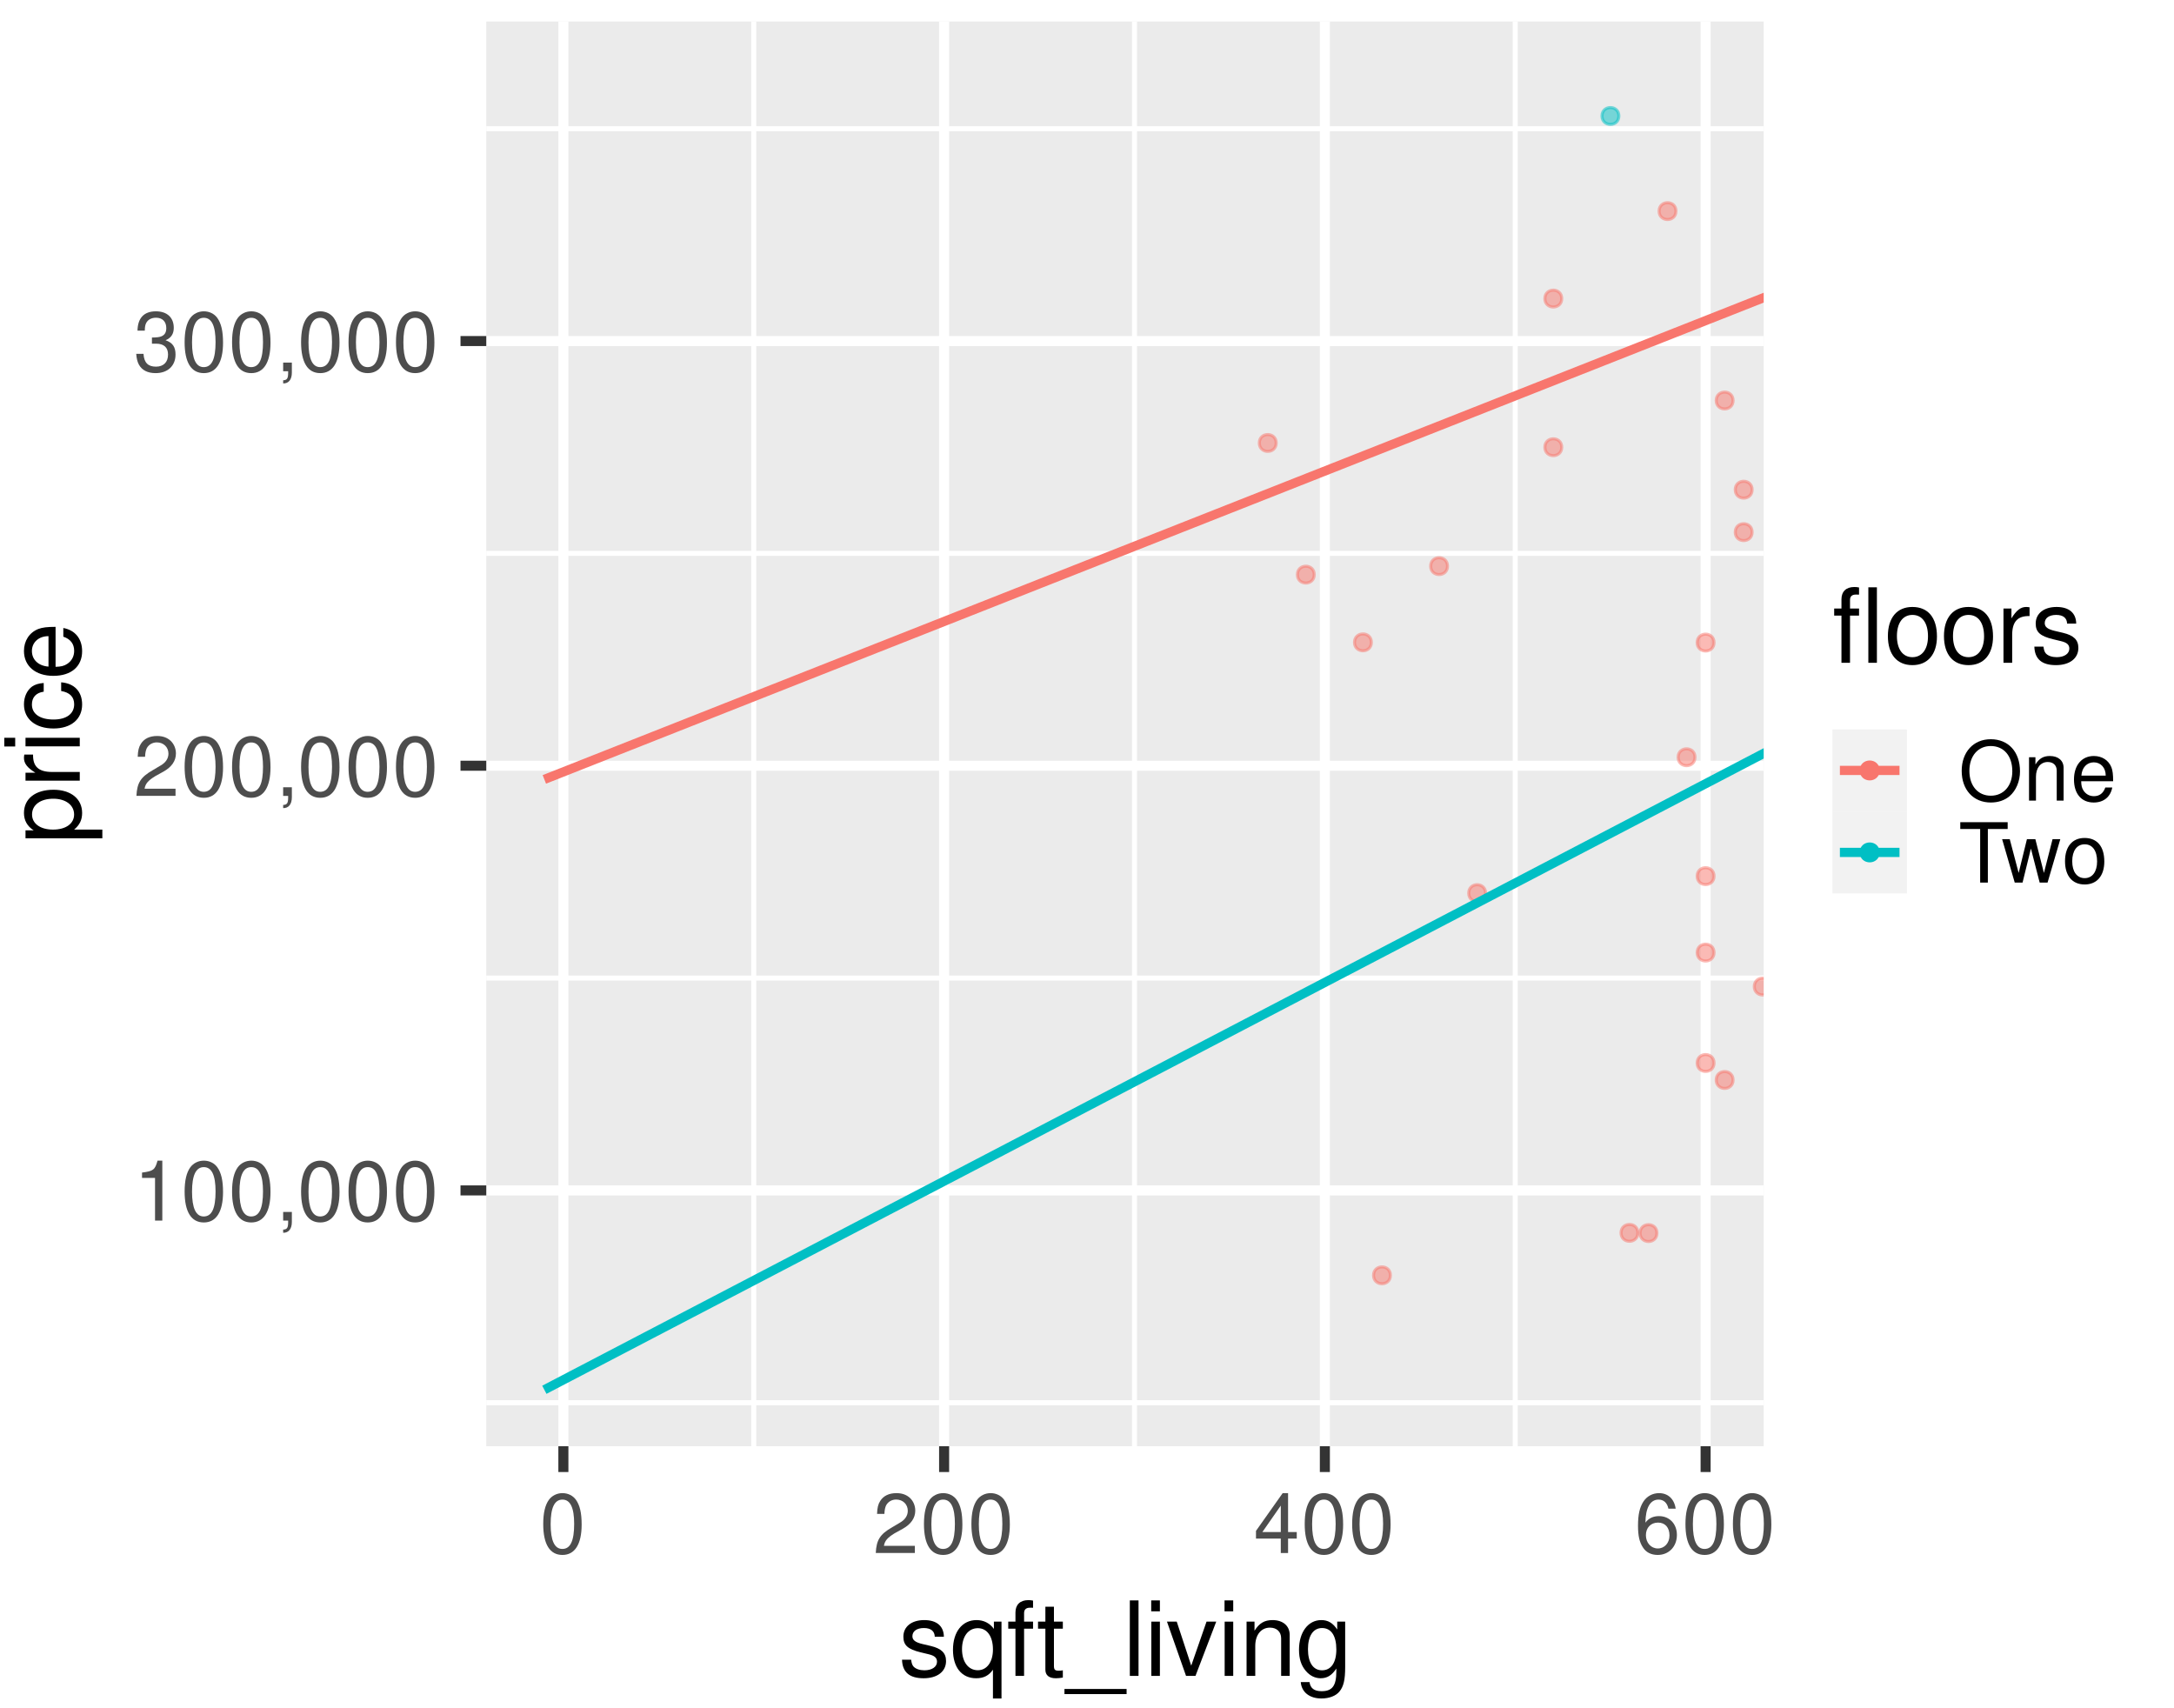 <?xml version="1.0" encoding="UTF-8"?>
<svg xmlns="http://www.w3.org/2000/svg" xmlns:xlink="http://www.w3.org/1999/xlink" width="504pt" height="396pt" viewBox="0 0 504 396" version="1.1">
<defs>
<g>
<symbol overflow="visible" id="glyph0-0">
<path style="stroke:none;" d=""/>
</symbol>
<symbol overflow="visible" id="glyph0-1">
<path style="stroke:none;" d="M 4.969 -9.891 L 4.969 0 L 6.656 0 L 6.656 -13.891 L 5.547 -13.891 C 4.953 -11.75 4.578 -11.469 1.953 -11.125 L 1.953 -9.891 Z M 4.969 -9.891 "/>
</symbol>
<symbol overflow="visible" id="glyph0-2">
<path style="stroke:none;" d="M 5.281 -13.891 C 4.016 -13.891 2.859 -13.312 2.156 -12.359 C 1.266 -11.141 0.828 -9.297 0.828 -6.719 C 0.828 -2.031 2.359 0.438 5.281 0.438 C 8.156 0.438 9.734 -2.031 9.734 -6.609 C 9.734 -9.297 9.312 -11.094 8.406 -12.359 C 7.703 -13.328 6.562 -13.891 5.281 -13.891 Z M 5.281 -12.391 C 7.109 -12.391 8 -10.516 8 -6.766 C 8 -2.797 7.125 -0.953 5.25 -0.953 C 3.453 -0.953 2.547 -2.875 2.547 -6.703 C 2.547 -10.516 3.453 -12.391 5.281 -12.391 Z M 5.281 -12.391 "/>
</symbol>
<symbol overflow="visible" id="glyph0-3">
<path style="stroke:none;" d="M 1.672 -2 L 1.672 0 L 2.828 0 L 2.828 0.344 C 2.828 1.672 2.578 2.062 1.672 2.094 L 1.672 2.828 C 2.938 2.859 3.688 1.938 3.688 0.312 L 3.688 -2 Z M 1.672 -2 "/>
</symbol>
<symbol overflow="visible" id="glyph0-4">
<path style="stroke:none;" d="M 9.719 -1.672 L 2.547 -1.672 C 2.734 -2.828 3.344 -3.547 5.016 -4.578 L 6.938 -5.641 C 8.828 -6.703 9.812 -8.125 9.812 -9.828 C 9.812 -10.984 9.359 -12.062 8.547 -12.812 C 7.734 -13.531 6.734 -13.891 5.453 -13.891 C 3.719 -13.891 2.438 -13.266 1.688 -12.078 C 1.203 -11.344 1 -10.484 0.953 -9.078 L 2.656 -9.078 C 2.703 -10.031 2.828 -10.578 3.047 -11.047 C 3.5 -11.891 4.375 -12.406 5.391 -12.406 C 6.938 -12.406 8.078 -11.297 8.078 -9.797 C 8.078 -8.688 7.453 -7.719 6.234 -7.031 L 4.469 -5.984 C 1.625 -4.359 0.812 -3.047 0.656 -0.016 L 9.719 -0.016 Z M 9.719 -1.672 "/>
</symbol>
<symbol overflow="visible" id="glyph0-5">
<path style="stroke:none;" d="M 4.25 -6.391 L 5.172 -6.391 C 7.016 -6.391 7.984 -5.531 7.984 -3.859 C 7.984 -2.109 6.938 -1.062 5.188 -1.062 C 3.328 -1.062 2.422 -2 2.297 -4.031 L 0.609 -4.031 C 0.688 -2.922 0.891 -2.188 1.203 -1.578 C 1.922 -0.234 3.25 0.438 5.109 0.438 C 7.906 0.438 9.719 -1.25 9.719 -3.875 C 9.719 -5.641 9.047 -6.609 7.406 -7.188 C 8.688 -7.703 9.312 -8.656 9.312 -10.062 C 9.312 -12.438 7.766 -13.891 5.172 -13.891 C 2.422 -13.891 0.953 -12.344 0.906 -9.406 L 2.594 -9.406 C 2.609 -10.25 2.688 -10.734 2.906 -11.156 C 3.281 -11.938 4.125 -12.406 5.188 -12.406 C 6.688 -12.406 7.578 -11.5 7.578 -10 C 7.578 -9.031 7.234 -8.438 6.484 -8.109 C 6.031 -7.906 5.422 -7.828 4.25 -7.812 Z M 4.25 -6.391 "/>
</symbol>
<symbol overflow="visible" id="glyph0-6">
<path style="stroke:none;" d="M 6.281 -3.359 L 6.281 0 L 7.969 0 L 7.969 -3.359 L 9.984 -3.359 L 9.984 -4.875 L 7.969 -4.875 L 7.969 -13.891 L 6.719 -13.891 L 0.531 -5.141 L 0.531 -3.359 Z M 6.281 -4.875 L 2.016 -4.875 L 6.281 -11 Z M 6.281 -4.875 "/>
</symbol>
<symbol overflow="visible" id="glyph0-7">
<path style="stroke:none;" d="M 9.562 -10.281 C 9.234 -12.547 7.781 -13.891 5.703 -13.891 C 4.203 -13.891 2.859 -13.156 2.062 -11.906 C 1.188 -10.547 0.828 -8.859 0.828 -6.344 C 0.828 -4 1.156 -2.516 1.984 -1.281 C 2.703 -0.156 3.891 0.438 5.391 0.438 C 7.984 0.438 9.844 -1.5 9.844 -4.203 C 9.844 -6.766 8.125 -8.562 5.688 -8.562 C 4.344 -8.562 3.281 -8.062 2.547 -7.047 C 2.578 -10.484 3.656 -12.391 5.594 -12.391 C 6.781 -12.391 7.609 -11.625 7.875 -10.281 Z M 5.469 -7.062 C 7.109 -7.062 8.125 -5.922 8.125 -4.078 C 8.125 -2.328 6.969 -1.062 5.422 -1.062 C 3.844 -1.062 2.656 -2.375 2.656 -4.141 C 2.656 -5.875 3.797 -7.062 5.469 -7.062 Z M 5.469 -7.062 "/>
</symbol>
<symbol overflow="visible" id="glyph0-8">
<path style="stroke:none;" d="M 7.469 -14.234 C 3.453 -14.234 0.734 -11.266 0.734 -6.891 C 0.734 -2.5 3.438 0.438 7.484 0.438 C 9.203 0.438 10.703 -0.078 11.828 -1.031 C 13.344 -2.328 14.25 -4.5 14.25 -6.781 C 14.25 -11.297 11.578 -14.234 7.469 -14.234 Z M 7.469 -12.656 C 10.5 -12.656 12.469 -10.375 12.469 -6.812 C 12.469 -3.438 10.453 -1.141 7.484 -1.141 C 4.5 -1.141 2.516 -3.438 2.516 -6.891 C 2.516 -10.344 4.5 -12.656 7.469 -12.656 Z M 7.469 -12.656 "/>
</symbol>
<symbol overflow="visible" id="glyph0-9">
<path style="stroke:none;" d="M 1.344 -10.062 L 1.344 0 L 2.953 0 L 2.953 -5.547 C 2.953 -7.609 4.031 -8.953 5.688 -8.953 C 6.953 -8.953 7.766 -8.188 7.766 -6.969 L 7.766 0 L 9.359 0 L 9.359 -7.609 C 9.359 -9.281 8.109 -10.344 6.172 -10.344 C 4.672 -10.344 3.703 -9.781 2.828 -8.375 L 2.828 -10.062 Z M 1.344 -10.062 "/>
</symbol>
<symbol overflow="visible" id="glyph0-10">
<path style="stroke:none;" d="M 9.844 -4.5 C 9.844 -6.031 9.734 -6.953 9.453 -7.703 C 8.797 -9.359 7.266 -10.344 5.375 -10.344 C 2.578 -10.344 0.766 -8.219 0.766 -4.891 C 0.766 -1.578 2.5 0.438 5.344 0.438 C 7.641 0.438 9.234 -0.859 9.641 -3.047 L 8.031 -3.047 C 7.578 -1.734 6.688 -1.031 5.391 -1.031 C 4.375 -1.031 3.516 -1.5 2.969 -2.344 C 2.594 -2.922 2.453 -3.5 2.438 -4.5 Z M 2.484 -5.797 C 2.609 -7.656 3.75 -8.875 5.359 -8.875 C 6.984 -8.875 8.125 -7.609 8.125 -5.797 Z M 2.484 -5.797 "/>
</symbol>
<symbol overflow="visible" id="glyph0-11">
<path style="stroke:none;" d="M 6.797 -12.422 L 11.391 -12.422 L 11.391 -14 L 0.406 -14 L 0.406 -12.422 L 5.016 -12.422 L 5.016 0 L 6.797 0 Z M 6.797 -12.422 "/>
</symbol>
<symbol overflow="visible" id="glyph0-12">
<path style="stroke:none;" d="M 10.641 0 L 13.594 -10.062 L 11.797 -10.062 L 9.797 -2.234 L 7.812 -10.062 L 5.859 -10.062 L 3.938 -2.234 L 1.875 -10.062 L 0.109 -10.062 L 3.031 0 L 4.844 0 L 6.781 -7.891 L 8.812 0 Z M 10.641 0 "/>
</symbol>
<symbol overflow="visible" id="glyph0-13">
<path style="stroke:none;" d="M 5.219 -10.344 C 2.375 -10.344 0.688 -8.328 0.688 -4.953 C 0.688 -1.562 2.375 0.438 5.25 0.438 C 8.078 0.438 9.797 -1.578 9.797 -4.875 C 9.797 -8.375 8.141 -10.344 5.219 -10.344 Z M 5.25 -8.875 C 7.047 -8.875 8.125 -7.391 8.125 -4.891 C 8.125 -2.516 7.016 -1.031 5.25 -1.031 C 3.453 -1.031 2.359 -2.516 2.359 -4.953 C 2.359 -7.391 3.453 -8.875 5.25 -8.875 Z M 5.25 -8.875 "/>
</symbol>
<symbol overflow="visible" id="glyph1-0">
<path style="stroke:none;" d=""/>
</symbol>
<symbol overflow="visible" id="glyph1-1">
<path style="stroke:none;" d="M 10.516 -9.078 C 10.484 -11.547 8.859 -12.938 5.953 -12.938 C 3.031 -12.938 1.125 -11.422 1.125 -9.094 C 1.125 -7.125 2.141 -6.188 5.109 -5.469 L 6.984 -5.016 C 8.375 -4.688 8.922 -4.172 8.922 -3.281 C 8.922 -2.094 7.75 -1.297 6 -1.297 C 4.922 -1.297 4.016 -1.609 3.5 -2.141 C 3.188 -2.5 3.047 -2.859 2.922 -3.75 L 0.812 -3.75 C 0.906 -0.844 2.547 0.547 5.828 0.547 C 9 0.547 11.016 -1.016 11.016 -3.438 C 11.016 -5.297 9.953 -6.344 7.469 -6.938 L 5.547 -7.391 C 3.906 -7.781 3.219 -8.297 3.219 -9.188 C 3.219 -10.375 4.25 -11.094 5.875 -11.094 C 7.484 -11.094 8.359 -10.391 8.406 -9.078 Z M 10.516 -9.078 "/>
</symbol>
<symbol overflow="visible" id="glyph1-2">
<path style="stroke:none;" d="M 11.875 5.234 L 11.875 -12.578 L 10.109 -12.578 L 10.109 -10.891 C 9.172 -12.219 7.75 -12.938 6.094 -12.938 C 2.781 -12.938 0.625 -10.219 0.625 -6.047 C 0.625 -1.969 2.656 0.547 6 0.547 C 7.75 0.547 8.953 -0.078 9.891 -1.438 L 9.891 5.234 Z M 6.391 -11.062 C 8.516 -11.062 9.891 -9.172 9.891 -6.125 C 9.891 -3.234 8.5 -1.312 6.391 -1.312 C 4.172 -1.312 2.719 -3.266 2.719 -6.188 C 2.719 -9.125 4.172 -11.062 6.391 -11.062 Z M 6.391 -11.062 "/>
</symbol>
<symbol overflow="visible" id="glyph1-3">
<path style="stroke:none;" d="M 6.188 -12.578 L 4.109 -12.578 L 4.109 -14.547 C 4.109 -15.391 4.562 -15.812 5.5 -15.812 C 5.656 -15.812 5.734 -15.812 6.188 -15.797 L 6.188 -17.453 C 5.734 -17.547 5.469 -17.562 5.062 -17.562 C 3.219 -17.562 2.109 -16.516 2.109 -14.719 L 2.109 -12.578 L 0.438 -12.578 L 0.438 -10.938 L 2.109 -10.938 L 2.109 0 L 4.109 0 L 4.109 -10.938 L 6.188 -10.938 Z M 6.188 -12.578 "/>
</symbol>
<symbol overflow="visible" id="glyph1-4">
<path style="stroke:none;" d="M 6.094 -12.578 L 4.031 -12.578 L 4.031 -16.031 L 2.047 -16.031 L 2.047 -12.578 L 0.344 -12.578 L 0.344 -10.938 L 2.047 -10.938 L 2.047 -1.438 C 2.047 -0.141 2.906 0.547 4.469 0.547 C 4.984 0.547 5.422 0.5 6.094 0.391 L 6.094 -1.297 C 5.812 -1.219 5.547 -1.203 5.141 -1.203 C 4.266 -1.203 4.031 -1.438 4.031 -2.328 L 4.031 -10.938 L 6.094 -10.938 Z M 6.094 -12.578 "/>
</symbol>
<symbol overflow="visible" id="glyph1-5">
<path style="stroke:none;" d="M 13.875 3.031 L -0.531 3.031 L -0.531 4.219 L 13.875 4.219 Z M 13.875 3.031 "/>
</symbol>
<symbol overflow="visible" id="glyph1-6">
<path style="stroke:none;" d="M 3.641 -17.5 L 1.625 -17.5 L 1.625 0 L 3.641 0 Z M 3.641 -17.5 "/>
</symbol>
<symbol overflow="visible" id="glyph1-7">
<path style="stroke:none;" d="M 3.594 -12.578 L 1.609 -12.578 L 1.609 0 L 3.594 0 Z M 3.594 -17.5 L 1.578 -17.5 L 1.578 -14.969 L 3.594 -14.969 Z M 3.594 -17.5 "/>
</symbol>
<symbol overflow="visible" id="glyph1-8">
<path style="stroke:none;" d="M 6.844 0 L 11.656 -12.578 L 9.406 -12.578 L 5.859 -2.375 L 2.5 -12.578 L 0.234 -12.578 L 4.656 0 Z M 6.844 0 "/>
</symbol>
<symbol overflow="visible" id="glyph1-9">
<path style="stroke:none;" d="M 1.688 -12.578 L 1.688 0 L 3.703 0 L 3.703 -6.938 C 3.703 -9.5 5.047 -11.188 7.109 -11.188 C 8.688 -11.188 9.703 -10.219 9.703 -8.719 L 9.703 0 L 11.688 0 L 11.688 -9.5 C 11.688 -11.594 10.125 -12.938 7.703 -12.938 C 5.828 -12.938 4.625 -12.219 3.531 -10.469 L 3.531 -12.578 Z M 1.688 -12.578 "/>
</symbol>
<symbol overflow="visible" id="glyph1-10">
<path style="stroke:none;" d="M 9.703 -12.578 L 9.703 -10.75 C 8.688 -12.266 7.578 -12.938 6 -12.938 C 2.953 -12.938 0.844 -10.109 0.844 -6.078 C 0.844 -3.953 1.344 -2.422 2.422 -1.156 C 3.359 -0.047 4.562 0.547 5.859 0.547 C 7.375 0.547 8.453 -0.125 9.5 -1.703 L 9.5 -1.062 C 9.5 2.297 8.562 3.547 6.078 3.547 C 4.375 3.547 3.484 2.875 3.281 1.438 L 1.25 1.438 C 1.438 3.766 3.281 5.234 6.031 5.234 C 7.875 5.234 9.406 4.625 10.219 3.625 C 11.188 2.453 11.547 0.891 11.547 -2.062 L 11.547 -12.578 Z M 6.188 -11.094 C 8.297 -11.094 9.5 -9.312 9.5 -6.125 C 9.5 -3.078 8.281 -1.297 6.188 -1.297 C 4.125 -1.297 2.922 -3.094 2.922 -6.188 C 2.922 -9.266 4.125 -11.094 6.188 -11.094 Z M 6.188 -11.094 "/>
</symbol>
<symbol overflow="visible" id="glyph1-11">
<path style="stroke:none;" d="M 6.172 -12.578 L 4.078 -12.578 L 4.078 -14.547 C 4.078 -15.391 4.531 -15.812 5.469 -15.812 C 5.641 -15.812 5.719 -15.812 6.172 -15.797 L 6.172 -17.453 C 5.719 -17.547 5.453 -17.562 5.047 -17.562 C 3.188 -17.562 2.094 -16.516 2.094 -14.719 L 2.094 -12.578 L 0.406 -12.578 L 0.406 -10.938 L 2.094 -10.938 L 2.094 0 L 4.078 0 L 4.078 -10.938 L 6.172 -10.938 Z M 10.312 -17.5 L 8.328 -17.5 L 8.328 0 L 10.312 0 Z M 10.312 -17.5 "/>
</symbol>
<symbol overflow="visible" id="glyph1-12">
<path style="stroke:none;" d="M 6.531 -12.938 C 2.969 -12.938 0.859 -10.422 0.859 -6.188 C 0.859 -1.938 2.969 0.547 6.547 0.547 C 10.109 0.547 12.234 -1.969 12.234 -6.094 C 12.234 -10.469 10.172 -12.938 6.531 -12.938 Z M 6.547 -11.094 C 8.812 -11.094 10.156 -9.234 10.156 -6.125 C 10.156 -3.141 8.766 -1.297 6.547 -1.297 C 4.312 -1.297 2.953 -3.141 2.953 -6.188 C 2.953 -9.234 4.312 -11.094 6.547 -11.094 Z M 6.547 -11.094 "/>
</symbol>
<symbol overflow="visible" id="glyph1-13">
<path style="stroke:none;" d="M 1.656 -12.578 L 1.656 0 L 3.672 0 L 3.672 -6.531 C 3.703 -9.547 4.938 -10.891 7.703 -10.828 L 7.703 -12.859 C 7.375 -12.906 7.172 -12.938 6.938 -12.938 C 5.641 -12.938 4.656 -12.172 3.5 -10.297 L 3.5 -12.578 Z M 1.656 -12.578 "/>
</symbol>
<symbol overflow="visible" id="glyph2-0">
<path style="stroke:none;" d=""/>
</symbol>
<symbol overflow="visible" id="glyph2-1">
<path style="stroke:none;" d="M 5.234 -1.297 L 5.234 -3.312 L -1.312 -3.312 C -0.031 -4.375 0.547 -5.547 0.547 -7.172 C 0.547 -10.438 -2.062 -12.547 -6.078 -12.547 C -10.297 -12.547 -12.938 -10.484 -12.938 -7.156 C -12.938 -5.453 -12.172 -4.078 -10.688 -3.141 L -12.578 -3.141 L -12.578 -1.297 Z M -11.062 -6.812 C -11.062 -9.031 -9.125 -10.469 -6.125 -10.469 C -3.266 -10.469 -1.312 -9 -1.312 -6.812 C -1.312 -4.688 -3.234 -3.312 -6.188 -3.312 C -9.141 -3.312 -11.062 -4.688 -11.062 -6.812 Z M -11.062 -6.812 "/>
</symbol>
<symbol overflow="visible" id="glyph2-2">
<path style="stroke:none;" d="M -12.578 -1.656 L 0 -1.656 L 0 -3.672 L -6.531 -3.672 C -9.547 -3.703 -10.891 -4.938 -10.828 -7.703 L -12.859 -7.703 C -12.906 -7.375 -12.938 -7.172 -12.938 -6.938 C -12.938 -5.641 -12.172 -4.656 -10.297 -3.5 L -12.578 -3.5 Z M -12.578 -1.656 "/>
</symbol>
<symbol overflow="visible" id="glyph2-3">
<path style="stroke:none;" d="M -12.578 -3.594 L -12.578 -1.609 L 0 -1.609 L 0 -3.594 Z M -17.5 -3.594 L -17.5 -1.578 L -14.969 -1.578 L -14.969 -3.594 Z M -17.5 -3.594 "/>
</symbol>
<symbol overflow="visible" id="glyph2-4">
<path style="stroke:none;" d="M -8.359 -11.297 C -9.578 -11.203 -10.375 -10.938 -11.062 -10.469 C -12.234 -9.594 -12.938 -8.094 -12.938 -6.344 C -12.938 -2.922 -10.25 -0.75 -6.078 -0.75 C -2.016 -0.75 0.547 -2.906 0.547 -6.312 C 0.547 -9.312 -1.25 -11.203 -4.312 -11.453 L -4.312 -9.438 C -2.297 -9.094 -1.297 -8.062 -1.297 -6.359 C -1.297 -4.156 -3.094 -2.828 -6.078 -2.828 C -9.219 -2.828 -11.094 -4.125 -11.094 -6.312 C -11.094 -7.984 -10.109 -9.047 -8.359 -9.281 Z M -8.359 -11.297 "/>
</symbol>
<symbol overflow="visible" id="glyph2-5">
<path style="stroke:none;" d="M -5.609 -12.312 C -7.531 -12.312 -8.688 -12.172 -9.625 -11.812 C -11.688 -10.984 -12.938 -9.078 -12.938 -6.719 C -12.938 -3.219 -10.266 -0.953 -6.125 -0.953 C -1.969 -0.953 0.547 -3.125 0.547 -6.672 C 0.547 -9.547 -1.078 -11.547 -3.812 -12.047 L -3.812 -10.031 C -2.156 -9.484 -1.297 -8.359 -1.297 -6.75 C -1.297 -5.469 -1.875 -4.391 -2.922 -3.719 C -3.641 -3.234 -4.375 -3.078 -5.609 -3.047 Z M -7.25 -3.094 C -9.578 -3.266 -11.094 -4.688 -11.094 -6.703 C -11.094 -8.734 -9.5 -10.156 -7.25 -10.156 Z M -7.25 -3.094 "/>
</symbol>
</g>
<clipPath id="clip1">
  <path d="M 112.734 4.98 L 408.875 4.98 L 408.875 335.266 L 112.734 335.266 Z M 112.734 4.98 "/>
</clipPath>
<clipPath id="clip2">
  <path d="M 112.734 324 L 408.875 324 L 408.875 326 L 112.734 326 Z M 112.734 324 "/>
</clipPath>
<clipPath id="clip3">
  <path d="M 112.734 226 L 408.875 226 L 408.875 228 L 112.734 228 Z M 112.734 226 "/>
</clipPath>
<clipPath id="clip4">
  <path d="M 112.734 127 L 408.875 127 L 408.875 129 L 112.734 129 Z M 112.734 127 "/>
</clipPath>
<clipPath id="clip5">
  <path d="M 112.734 29 L 408.875 29 L 408.875 31 L 112.734 31 Z M 112.734 29 "/>
</clipPath>
<clipPath id="clip6">
  <path d="M 174 4.98 L 176 4.98 L 176 335.266 L 174 335.266 Z M 174 4.98 "/>
</clipPath>
<clipPath id="clip7">
  <path d="M 262 4.98 L 264 4.98 L 264 335.266 L 262 335.266 Z M 262 4.98 "/>
</clipPath>
<clipPath id="clip8">
  <path d="M 350 4.98 L 352 4.98 L 352 335.266 L 350 335.266 Z M 350 4.98 "/>
</clipPath>
<clipPath id="clip9">
  <path d="M 112.734 274 L 408.875 274 L 408.875 278 L 112.734 278 Z M 112.734 274 "/>
</clipPath>
<clipPath id="clip10">
  <path d="M 112.734 176 L 408.875 176 L 408.875 179 L 112.734 179 Z M 112.734 176 "/>
</clipPath>
<clipPath id="clip11">
  <path d="M 112.734 77 L 408.875 77 L 408.875 81 L 112.734 81 Z M 112.734 77 "/>
</clipPath>
<clipPath id="clip12">
  <path d="M 129 4.98 L 132 4.98 L 132 335.266 L 129 335.266 Z M 129 4.98 "/>
</clipPath>
<clipPath id="clip13">
  <path d="M 217 4.98 L 221 4.98 L 221 335.266 L 217 335.266 Z M 217 4.98 "/>
</clipPath>
<clipPath id="clip14">
  <path d="M 305 4.98 L 309 4.98 L 309 335.266 L 305 335.266 Z M 305 4.98 "/>
</clipPath>
<clipPath id="clip15">
  <path d="M 394 4.98 L 397 4.98 L 397 335.266 L 394 335.266 Z M 394 4.98 "/>
</clipPath>
<clipPath id="clip16">
  <path d="M 406 226 L 408.875 226 L 408.875 231 L 406 231 Z M 406 226 "/>
</clipPath>
<clipPath id="clip17">
  <path d="M 406 226 L 408.875 226 L 408.875 232 L 406 232 Z M 406 226 "/>
</clipPath>
<clipPath id="clip18">
  <path d="M 125 30 L 408.875 30 L 408.875 182 L 125 182 Z M 125 30 "/>
</clipPath>
<clipPath id="clip19">
  <path d="M 125 123 L 408.875 123 L 408.875 324 L 125 324 Z M 125 123 "/>
</clipPath>
</defs>
<g id="surface0000">
<rect x="0" y="0" width="504" height="396" style="fill:rgb(100%,100%,100%);fill-opacity:1;stroke:none;"/>
<rect x="0" y="0" width="504" height="396" style="fill:rgb(100%,100%,100%);fill-opacity:1;stroke:none;"/>
<path style="fill:none;stroke-width:2.328;stroke-linecap:round;stroke-linejoin:round;stroke:rgb(100%,100%,100%);stroke-opacity:1;stroke-miterlimit:10;" d="M 0 396 L 504 396 L 504 0 L 0 0 Z M 0 396 "/>
<g clip-path="url(#clip1)" clip-rule="nonzero">
<path style=" stroke:none;fill-rule:nonzero;fill:rgb(92.157%,92.157%,92.157%);fill-opacity:1;" d="M 112.734 335.266 L 408.875 335.266 L 408.875 4.98 L 112.734 4.98 Z M 112.734 335.266 "/>
</g>
<g clip-path="url(#clip2)" clip-rule="nonzero">
<path style="fill:none;stroke-width:1.164;stroke-linecap:butt;stroke-linejoin:round;stroke:rgb(100%,100%,100%);stroke-opacity:1;stroke-miterlimit:10;" d="M 112.734 325.176 L 408.875 325.176 "/>
</g>
<g clip-path="url(#clip3)" clip-rule="nonzero">
<path style="fill:none;stroke-width:1.164;stroke-linecap:butt;stroke-linejoin:round;stroke:rgb(100%,100%,100%);stroke-opacity:1;stroke-miterlimit:10;" d="M 112.734 226.73 L 408.875 226.73 "/>
</g>
<g clip-path="url(#clip4)" clip-rule="nonzero">
<path style="fill:none;stroke-width:1.164;stroke-linecap:butt;stroke-linejoin:round;stroke:rgb(100%,100%,100%);stroke-opacity:1;stroke-miterlimit:10;" d="M 112.734 128.285 L 408.875 128.285 "/>
</g>
<g clip-path="url(#clip5)" clip-rule="nonzero">
<path style="fill:none;stroke-width:1.164;stroke-linecap:butt;stroke-linejoin:round;stroke:rgb(100%,100%,100%);stroke-opacity:1;stroke-miterlimit:10;" d="M 112.734 29.84 L 408.875 29.84 "/>
</g>
<g clip-path="url(#clip6)" clip-rule="nonzero">
<path style="fill:none;stroke-width:1.164;stroke-linecap:butt;stroke-linejoin:round;stroke:rgb(100%,100%,100%);stroke-opacity:1;stroke-miterlimit:10;" d="M 174.742 335.266 L 174.742 4.98 "/>
</g>
<g clip-path="url(#clip7)" clip-rule="nonzero">
<path style="fill:none;stroke-width:1.164;stroke-linecap:butt;stroke-linejoin:round;stroke:rgb(100%,100%,100%);stroke-opacity:1;stroke-miterlimit:10;" d="M 263.012 335.266 L 263.012 4.98 "/>
</g>
<g clip-path="url(#clip8)" clip-rule="nonzero">
<path style="fill:none;stroke-width:1.164;stroke-linecap:butt;stroke-linejoin:round;stroke:rgb(100%,100%,100%);stroke-opacity:1;stroke-miterlimit:10;" d="M 351.277 335.266 L 351.277 4.98 "/>
</g>
<g clip-path="url(#clip9)" clip-rule="nonzero">
<path style="fill:none;stroke-width:2.328;stroke-linecap:butt;stroke-linejoin:round;stroke:rgb(100%,100%,100%);stroke-opacity:1;stroke-miterlimit:10;" d="M 112.734 275.953 L 408.875 275.953 "/>
</g>
<g clip-path="url(#clip10)" clip-rule="nonzero">
<path style="fill:none;stroke-width:2.328;stroke-linecap:butt;stroke-linejoin:round;stroke:rgb(100%,100%,100%);stroke-opacity:1;stroke-miterlimit:10;" d="M 112.734 177.508 L 408.875 177.508 "/>
</g>
<g clip-path="url(#clip11)" clip-rule="nonzero">
<path style="fill:none;stroke-width:2.328;stroke-linecap:butt;stroke-linejoin:round;stroke:rgb(100%,100%,100%);stroke-opacity:1;stroke-miterlimit:10;" d="M 112.734 79.062 L 408.875 79.062 "/>
</g>
<g clip-path="url(#clip12)" clip-rule="nonzero">
<path style="fill:none;stroke-width:2.328;stroke-linecap:butt;stroke-linejoin:round;stroke:rgb(100%,100%,100%);stroke-opacity:1;stroke-miterlimit:10;" d="M 130.609 335.266 L 130.609 4.98 "/>
</g>
<g clip-path="url(#clip13)" clip-rule="nonzero">
<path style="fill:none;stroke-width:2.328;stroke-linecap:butt;stroke-linejoin:round;stroke:rgb(100%,100%,100%);stroke-opacity:1;stroke-miterlimit:10;" d="M 218.875 335.266 L 218.875 4.98 "/>
</g>
<g clip-path="url(#clip14)" clip-rule="nonzero">
<path style="fill:none;stroke-width:2.328;stroke-linecap:butt;stroke-linejoin:round;stroke:rgb(100%,100%,100%);stroke-opacity:1;stroke-miterlimit:10;" d="M 307.145 335.266 L 307.145 4.98 "/>
</g>
<g clip-path="url(#clip15)" clip-rule="nonzero">
<path style="fill:none;stroke-width:2.328;stroke-linecap:butt;stroke-linejoin:round;stroke:rgb(100%,100%,100%);stroke-opacity:1;stroke-miterlimit:10;" d="M 395.414 335.266 L 395.414 4.98 "/>
</g>
<path style="fill-rule:nonzero;fill:rgb(97.255%,46.275%,42.745%);fill-opacity:0.502;stroke-width:0.709;stroke-linecap:round;stroke-linejoin:round;stroke:rgb(97.255%,46.275%,42.745%);stroke-opacity:0.502;stroke-miterlimit:10;" d="M 322.34 295.641 C 322.34 298.25 318.43 298.25 318.43 295.641 C 318.43 293.035 322.34 293.035 322.34 295.641 "/>
<path style="fill-rule:nonzero;fill:rgb(97.255%,46.275%,42.745%);fill-opacity:0.502;stroke-width:0.709;stroke-linecap:round;stroke-linejoin:round;stroke:rgb(97.255%,46.275%,42.745%);stroke-opacity:0.502;stroke-miterlimit:10;" d="M 406.195 113.52 C 406.195 116.125 402.285 116.125 402.285 113.52 C 402.285 110.91 406.195 110.91 406.195 113.52 "/>
<path style="fill-rule:nonzero;fill:rgb(97.255%,46.275%,42.745%);fill-opacity:0.502;stroke-width:0.709;stroke-linecap:round;stroke-linejoin:round;stroke:rgb(97.255%,46.275%,42.745%);stroke-opacity:0.502;stroke-miterlimit:10;" d="M 397.367 220.824 C 397.367 223.43 393.457 223.43 393.457 220.824 C 393.457 218.219 397.367 218.219 397.367 220.824 "/>
<path style="fill-rule:nonzero;fill:rgb(97.255%,46.275%,42.745%);fill-opacity:0.502;stroke-width:0.709;stroke-linecap:round;stroke-linejoin:round;stroke:rgb(97.255%,46.275%,42.745%);stroke-opacity:0.502;stroke-miterlimit:10;" d="M 384.125 285.848 C 384.125 288.453 380.219 288.453 380.219 285.848 C 380.219 283.242 384.125 283.242 384.125 285.848 "/>
<path style="fill-rule:nonzero;fill:rgb(97.255%,46.275%,42.745%);fill-opacity:0.502;stroke-width:0.709;stroke-linecap:round;stroke-linejoin:round;stroke:rgb(97.255%,46.275%,42.745%);stroke-opacity:0.502;stroke-miterlimit:10;" d="M 392.953 175.539 C 392.953 178.145 389.043 178.145 389.043 175.539 C 389.043 172.934 392.953 172.934 392.953 175.539 "/>
<path style="fill-rule:nonzero;fill:rgb(97.255%,46.275%,42.745%);fill-opacity:0.502;stroke-width:0.709;stroke-linecap:round;stroke-linejoin:round;stroke:rgb(97.255%,46.275%,42.745%);stroke-opacity:0.502;stroke-miterlimit:10;" d="M 388.539 48.938 C 388.539 51.543 384.629 51.543 384.629 48.938 C 384.629 46.332 388.539 46.332 388.539 48.938 "/>
<path style="fill-rule:nonzero;fill:rgb(97.255%,46.275%,42.745%);fill-opacity:0.502;stroke-width:0.709;stroke-linecap:round;stroke-linejoin:round;stroke:rgb(97.255%,46.275%,42.745%);stroke-opacity:0.502;stroke-miterlimit:10;" d="M 401.781 92.844 C 401.781 95.449 397.871 95.449 397.871 92.844 C 397.871 90.238 401.781 90.238 401.781 92.844 "/>
<path style="fill-rule:nonzero;fill:rgb(97.255%,46.275%,42.745%);fill-opacity:0.502;stroke-width:0.709;stroke-linecap:round;stroke-linejoin:round;stroke:rgb(97.255%,46.275%,42.745%);stroke-opacity:0.502;stroke-miterlimit:10;" d="M 362.059 69.219 C 362.059 71.824 358.148 71.824 358.148 69.219 C 358.148 66.609 362.059 66.609 362.059 69.219 "/>
<path style="fill-rule:nonzero;fill:rgb(97.255%,46.275%,42.745%);fill-opacity:0.502;stroke-width:0.709;stroke-linecap:round;stroke-linejoin:round;stroke:rgb(97.255%,46.275%,42.745%);stroke-opacity:0.502;stroke-miterlimit:10;" d="M 397.367 203.102 C 397.367 205.711 393.457 205.711 393.457 203.102 C 393.457 200.496 397.367 200.496 397.367 203.102 "/>
<path style="fill-rule:nonzero;fill:rgb(97.255%,46.275%,42.745%);fill-opacity:0.502;stroke-width:0.709;stroke-linecap:round;stroke-linejoin:round;stroke:rgb(97.255%,46.275%,42.745%);stroke-opacity:0.502;stroke-miterlimit:10;" d="M 344.406 207.043 C 344.406 209.648 340.496 209.648 340.496 207.043 C 340.496 204.434 344.406 204.434 344.406 207.043 "/>
<path style="fill-rule:nonzero;fill:rgb(97.255%,46.275%,42.745%);fill-opacity:0.502;stroke-width:0.709;stroke-linecap:round;stroke-linejoin:round;stroke:rgb(97.255%,46.275%,42.745%);stroke-opacity:0.502;stroke-miterlimit:10;" d="M 317.926 148.91 C 317.926 151.516 314.016 151.516 314.016 148.91 C 314.016 146.301 317.926 146.301 317.926 148.91 "/>
<path style="fill-rule:nonzero;fill:rgb(97.255%,46.275%,42.745%);fill-opacity:0.502;stroke-width:0.709;stroke-linecap:round;stroke-linejoin:round;stroke:rgb(97.255%,46.275%,42.745%);stroke-opacity:0.502;stroke-miterlimit:10;" d="M 401.781 250.355 C 401.781 252.965 397.871 252.965 397.871 250.355 C 397.871 247.75 401.781 247.75 401.781 250.355 "/>
<path style="fill-rule:nonzero;fill:rgb(97.255%,46.275%,42.745%);fill-opacity:0.502;stroke-width:0.709;stroke-linecap:round;stroke-linejoin:round;stroke:rgb(97.255%,46.275%,42.745%);stroke-opacity:0.502;stroke-miterlimit:10;" d="M 397.367 148.957 C 397.367 151.566 393.457 151.566 393.457 148.957 C 393.457 146.352 397.367 146.352 397.367 148.957 "/>
<path style="fill-rule:nonzero;fill:rgb(97.255%,46.275%,42.745%);fill-opacity:0.502;stroke-width:0.709;stroke-linecap:round;stroke-linejoin:round;stroke:rgb(97.255%,46.275%,42.745%);stroke-opacity:0.502;stroke-miterlimit:10;" d="M 397.367 246.418 C 397.367 249.027 393.457 249.027 393.457 246.418 C 393.457 243.812 397.367 243.812 397.367 246.418 "/>
<path style="fill-rule:nonzero;fill:rgb(97.255%,46.275%,42.745%);fill-opacity:0.502;stroke-width:0.709;stroke-linecap:round;stroke-linejoin:round;stroke:rgb(97.255%,46.275%,42.745%);stroke-opacity:0.502;stroke-miterlimit:10;" d="M 295.859 102.688 C 295.859 105.297 291.949 105.297 291.949 102.688 C 291.949 100.082 295.859 100.082 295.859 102.688 "/>
<path style="fill-rule:nonzero;fill:rgb(97.255%,46.275%,42.745%);fill-opacity:0.502;stroke-width:0.709;stroke-linecap:round;stroke-linejoin:round;stroke:rgb(97.255%,46.275%,42.745%);stroke-opacity:0.502;stroke-miterlimit:10;" d="M 379.715 285.797 C 379.715 288.402 375.805 288.402 375.805 285.797 C 375.805 283.191 379.715 283.191 379.715 285.797 "/>
<path style="fill-rule:nonzero;fill:rgb(97.255%,46.275%,42.745%);fill-opacity:0.502;stroke-width:0.709;stroke-linecap:round;stroke-linejoin:round;stroke:rgb(97.255%,46.275%,42.745%);stroke-opacity:0.502;stroke-miterlimit:10;" d="M 406.195 123.363 C 406.195 125.969 402.285 125.969 402.285 123.363 C 402.285 120.754 406.195 120.754 406.195 123.363 "/>
<path style="fill-rule:nonzero;fill:rgb(97.255%,46.275%,42.745%);fill-opacity:0.502;stroke-width:0.709;stroke-linecap:round;stroke-linejoin:round;stroke:rgb(97.255%,46.275%,42.745%);stroke-opacity:0.502;stroke-miterlimit:10;" d="M 335.578 131.238 C 335.578 133.844 331.668 133.844 331.668 131.238 C 331.668 128.633 335.578 128.633 335.578 131.238 "/>
<path style="fill-rule:nonzero;fill:rgb(97.255%,46.275%,42.745%);fill-opacity:0.502;stroke-width:0.709;stroke-linecap:round;stroke-linejoin:round;stroke:rgb(97.255%,46.275%,42.745%);stroke-opacity:0.502;stroke-miterlimit:10;" d="M 362.059 103.672 C 362.059 106.281 358.148 106.281 358.148 103.672 C 358.148 101.066 362.059 101.066 362.059 103.672 "/>
<g clip-path="url(#clip16)" clip-rule="nonzero">
<path style=" stroke:none;fill-rule:nonzero;fill:rgb(97.255%,46.275%,42.745%);fill-opacity:0.502;" d="M 410.605 228.699 C 410.605 231.305 406.699 231.305 406.699 228.699 C 406.699 226.094 410.605 226.094 410.605 228.699 "/>
</g>
<g clip-path="url(#clip17)" clip-rule="nonzero">
<path style="fill:none;stroke-width:0.709;stroke-linecap:round;stroke-linejoin:round;stroke:rgb(97.255%,46.275%,42.745%);stroke-opacity:0.502;stroke-miterlimit:10;" d="M 410.605 228.699 C 410.605 231.305 406.699 231.305 406.699 228.699 C 406.699 226.094 410.605 226.094 410.605 228.699 "/>
</g>
<path style="fill-rule:nonzero;fill:rgb(0%,74.902%,76.863%);fill-opacity:0.502;stroke-width:0.709;stroke-linecap:round;stroke-linejoin:round;stroke:rgb(0%,74.902%,76.863%);stroke-opacity:0.502;stroke-miterlimit:10;" d="M 375.301 26.887 C 375.301 29.492 371.391 29.492 371.391 26.887 C 371.391 24.277 375.301 24.277 375.301 26.887 "/>
<path style="fill-rule:nonzero;fill:rgb(97.255%,46.275%,42.745%);fill-opacity:0.502;stroke-width:0.709;stroke-linecap:round;stroke-linejoin:round;stroke:rgb(97.255%,46.275%,42.745%);stroke-opacity:0.502;stroke-miterlimit:10;" d="M 304.684 133.207 C 304.684 135.812 300.777 135.812 300.777 133.207 C 300.777 130.602 304.684 130.602 304.684 133.207 "/>
<g clip-path="url(#clip18)" clip-rule="nonzero">
<path style="fill:none;stroke-width:2.134;stroke-linecap:butt;stroke-linejoin:round;stroke:rgb(97.255%,46.275%,42.745%);stroke-opacity:1;stroke-miterlimit:10;" d="M 126.195 180.676 L 151.836 170.547 L 177.48 160.414 L 203.121 150.285 L 228.766 140.156 L 254.406 130.027 L 280.051 119.895 L 305.691 109.766 L 331.336 99.637 L 356.977 89.504 L 382.617 79.375 L 408.262 69.246 L 433.902 59.113 L 459.547 48.984 L 485.188 38.855 L 504 31.422 "/>
</g>
<g clip-path="url(#clip19)" clip-rule="nonzero">
<path style="fill:none;stroke-width:2.134;stroke-linecap:butt;stroke-linejoin:round;stroke:rgb(0%,74.902%,76.863%);stroke-opacity:1;stroke-miterlimit:10;" d="M 126.195 322.172 L 151.836 308.789 L 177.48 295.41 L 203.121 282.027 L 228.766 268.645 L 254.406 255.262 L 280.051 241.879 L 305.691 228.496 L 331.336 215.113 L 382.617 188.348 L 408.262 174.965 L 433.902 161.582 L 459.547 148.199 L 485.188 134.816 L 504 125 "/>
</g>
<g style="fill:rgb(30.196%,30.196%,30.196%);fill-opacity:1;">
  <use xlink:href="#glyph0-1" x="30.973" y="282.949"/>
  <use xlink:href="#glyph0-2" x="41.973" y="282.949"/>
  <use xlink:href="#glyph0-2" x="52.973" y="282.949"/>
  <use xlink:href="#glyph0-3" x="63.973" y="282.949"/>
  <use xlink:href="#glyph0-2" x="68.973" y="282.949"/>
  <use xlink:href="#glyph0-2" x="79.973" y="282.949"/>
  <use xlink:href="#glyph0-2" x="90.973" y="282.949"/>
</g>
<g style="fill:rgb(30.196%,30.196%,30.196%);fill-opacity:1;">
  <use xlink:href="#glyph0-4" x="30.973" y="184.504"/>
  <use xlink:href="#glyph0-2" x="41.973" y="184.504"/>
  <use xlink:href="#glyph0-2" x="52.973" y="184.504"/>
  <use xlink:href="#glyph0-3" x="63.973" y="184.504"/>
  <use xlink:href="#glyph0-2" x="68.973" y="184.504"/>
  <use xlink:href="#glyph0-2" x="79.973" y="184.504"/>
  <use xlink:href="#glyph0-2" x="90.973" y="184.504"/>
</g>
<g style="fill:rgb(30.196%,30.196%,30.196%);fill-opacity:1;">
  <use xlink:href="#glyph0-5" x="30.973" y="86.059"/>
  <use xlink:href="#glyph0-2" x="41.973" y="86.059"/>
  <use xlink:href="#glyph0-2" x="52.973" y="86.059"/>
  <use xlink:href="#glyph0-3" x="63.973" y="86.059"/>
  <use xlink:href="#glyph0-2" x="68.973" y="86.059"/>
  <use xlink:href="#glyph0-2" x="79.973" y="86.059"/>
  <use xlink:href="#glyph0-2" x="90.973" y="86.059"/>
</g>
<path style="fill:none;stroke-width:2.328;stroke-linecap:butt;stroke-linejoin:round;stroke:rgb(20%,20%,20%);stroke-opacity:1;stroke-miterlimit:10;" d="M 106.758 275.953 L 112.734 275.953 "/>
<path style="fill:none;stroke-width:2.328;stroke-linecap:butt;stroke-linejoin:round;stroke:rgb(20%,20%,20%);stroke-opacity:1;stroke-miterlimit:10;" d="M 106.758 177.508 L 112.734 177.508 "/>
<path style="fill:none;stroke-width:2.328;stroke-linecap:butt;stroke-linejoin:round;stroke:rgb(20%,20%,20%);stroke-opacity:1;stroke-miterlimit:10;" d="M 106.758 79.062 L 112.734 79.062 "/>
<path style="fill:none;stroke-width:2.328;stroke-linecap:butt;stroke-linejoin:round;stroke:rgb(20%,20%,20%);stroke-opacity:1;stroke-miterlimit:10;" d="M 130.609 341.242 L 130.609 335.266 "/>
<path style="fill:none;stroke-width:2.328;stroke-linecap:butt;stroke-linejoin:round;stroke:rgb(20%,20%,20%);stroke-opacity:1;stroke-miterlimit:10;" d="M 218.875 341.242 L 218.875 335.266 "/>
<path style="fill:none;stroke-width:2.328;stroke-linecap:butt;stroke-linejoin:round;stroke:rgb(20%,20%,20%);stroke-opacity:1;stroke-miterlimit:10;" d="M 307.145 341.242 L 307.145 335.266 "/>
<path style="fill:none;stroke-width:2.328;stroke-linecap:butt;stroke-linejoin:round;stroke:rgb(20%,20%,20%);stroke-opacity:1;stroke-miterlimit:10;" d="M 395.414 341.242 L 395.414 335.266 "/>
<g style="fill:rgb(30.196%,30.196%,30.196%);fill-opacity:1;">
  <use xlink:href="#glyph0-2" x="125.109" y="360.023"/>
</g>
<g style="fill:rgb(30.196%,30.196%,30.196%);fill-opacity:1;">
  <use xlink:href="#glyph0-4" x="202.375" y="360.023"/>
  <use xlink:href="#glyph0-2" x="213.375" y="360.023"/>
  <use xlink:href="#glyph0-2" x="224.375" y="360.023"/>
</g>
<g style="fill:rgb(30.196%,30.196%,30.196%);fill-opacity:1;">
  <use xlink:href="#glyph0-6" x="290.645" y="360.023"/>
  <use xlink:href="#glyph0-2" x="301.645" y="360.023"/>
  <use xlink:href="#glyph0-2" x="312.645" y="360.023"/>
</g>
<g style="fill:rgb(30.196%,30.196%,30.196%);fill-opacity:1;">
  <use xlink:href="#glyph0-7" x="378.914" y="360.023"/>
  <use xlink:href="#glyph0-2" x="389.914" y="360.023"/>
  <use xlink:href="#glyph0-2" x="400.914" y="360.023"/>
</g>
<g style="fill:rgb(0%,0%,0%);fill-opacity:1;">
  <use xlink:href="#glyph1-1" x="208.305" y="388.5"/>
  <use xlink:href="#glyph1-2" x="220.305" y="388.5"/>
  <use xlink:href="#glyph1-3" x="233.305" y="388.5"/>
  <use xlink:href="#glyph1-4" x="240.305" y="388.5"/>
  <use xlink:href="#glyph1-5" x="247.305" y="388.5"/>
  <use xlink:href="#glyph1-6" x="260.305" y="388.5"/>
  <use xlink:href="#glyph1-7" x="265.305" y="388.5"/>
  <use xlink:href="#glyph1-8" x="270.305" y="388.5"/>
  <use xlink:href="#glyph1-7" x="282.305" y="388.5"/>
  <use xlink:href="#glyph1-9" x="287.305" y="388.5"/>
  <use xlink:href="#glyph1-10" x="300.305" y="388.5"/>
</g>
<g style="fill:rgb(0%,0%,0%);fill-opacity:1;">
  <use xlink:href="#glyph2-1" x="18.492" y="195.625"/>
  <use xlink:href="#glyph2-2" x="18.492" y="182.625"/>
  <use xlink:href="#glyph2-3" x="18.492" y="174.625"/>
  <use xlink:href="#glyph2-4" x="18.492" y="169.625"/>
  <use xlink:href="#glyph2-5" x="18.492" y="157.625"/>
</g>
<path style=" stroke:none;fill-rule:nonzero;fill:rgb(100%,100%,100%);fill-opacity:1;" d="M 412.859 219.059 L 503.004 219.059 L 503.004 121.191 L 412.859 121.191 Z M 412.859 219.059 "/>
<g style="fill:rgb(0%,0%,0%);fill-opacity:1;">
  <use xlink:href="#glyph1-11" x="424.812" y="153.641"/>
  <use xlink:href="#glyph1-12" x="436.812" y="153.641"/>
  <use xlink:href="#glyph1-12" x="449.812" y="153.641"/>
  <use xlink:href="#glyph1-13" x="462.812" y="153.641"/>
  <use xlink:href="#glyph1-1" x="470.812" y="153.641"/>
</g>
<path style=" stroke:none;fill-rule:nonzero;fill:rgb(94.902%,94.902%,94.902%);fill-opacity:1;" d="M 424.812 188.102 L 442.094 188.102 L 442.094 169.102 L 424.812 169.102 Z M 424.812 188.102 "/>
<path style="fill-rule:nonzero;fill:rgb(97.255%,46.275%,42.745%);fill-opacity:1;stroke-width:0.709;stroke-linecap:round;stroke-linejoin:round;stroke:rgb(97.255%,46.275%,42.745%);stroke-opacity:1;stroke-miterlimit:10;" d="M 435.406 178.602 C 435.406 181.207 431.5 181.207 431.5 178.602 C 431.5 175.996 435.406 175.996 435.406 178.602 "/>
<path style="fill:none;stroke-width:2.134;stroke-linecap:butt;stroke-linejoin:round;stroke:rgb(97.255%,46.275%,42.745%);stroke-opacity:1;stroke-miterlimit:10;" d="M 426.543 178.602 L 440.367 178.602 "/>
<path style=" stroke:none;fill-rule:nonzero;fill:rgb(94.902%,94.902%,94.902%);fill-opacity:1;" d="M 424.812 207.102 L 442.094 207.102 L 442.094 188.102 L 424.812 188.102 Z M 424.812 207.102 "/>
<path style="fill-rule:nonzero;fill:rgb(0%,74.902%,76.863%);fill-opacity:1;stroke-width:0.709;stroke-linecap:round;stroke-linejoin:round;stroke:rgb(0%,74.902%,76.863%);stroke-opacity:1;stroke-miterlimit:10;" d="M 435.406 197.602 C 435.406 200.207 431.5 200.207 431.5 197.602 C 431.5 194.996 435.406 194.996 435.406 197.602 "/>
<path style="fill:none;stroke-width:2.134;stroke-linecap:butt;stroke-linejoin:round;stroke:rgb(0%,74.902%,76.863%);stroke-opacity:1;stroke-miterlimit:10;" d="M 426.543 197.602 L 440.367 197.602 "/>
<g style="fill:rgb(0%,0%,0%);fill-opacity:1;">
  <use xlink:href="#glyph0-8" x="454.047" y="185.598"/>
  <use xlink:href="#glyph0-9" x="469.047" y="185.598"/>
  <use xlink:href="#glyph0-10" x="480.047" y="185.598"/>
</g>
<g style="fill:rgb(0%,0%,0%);fill-opacity:1;">
  <use xlink:href="#glyph0-11" x="454.047" y="204.598"/>
  <use xlink:href="#glyph0-12" x="464.047" y="204.598"/>
  <use xlink:href="#glyph0-13" x="478.047" y="204.598"/>
</g>
</g>
</svg>
